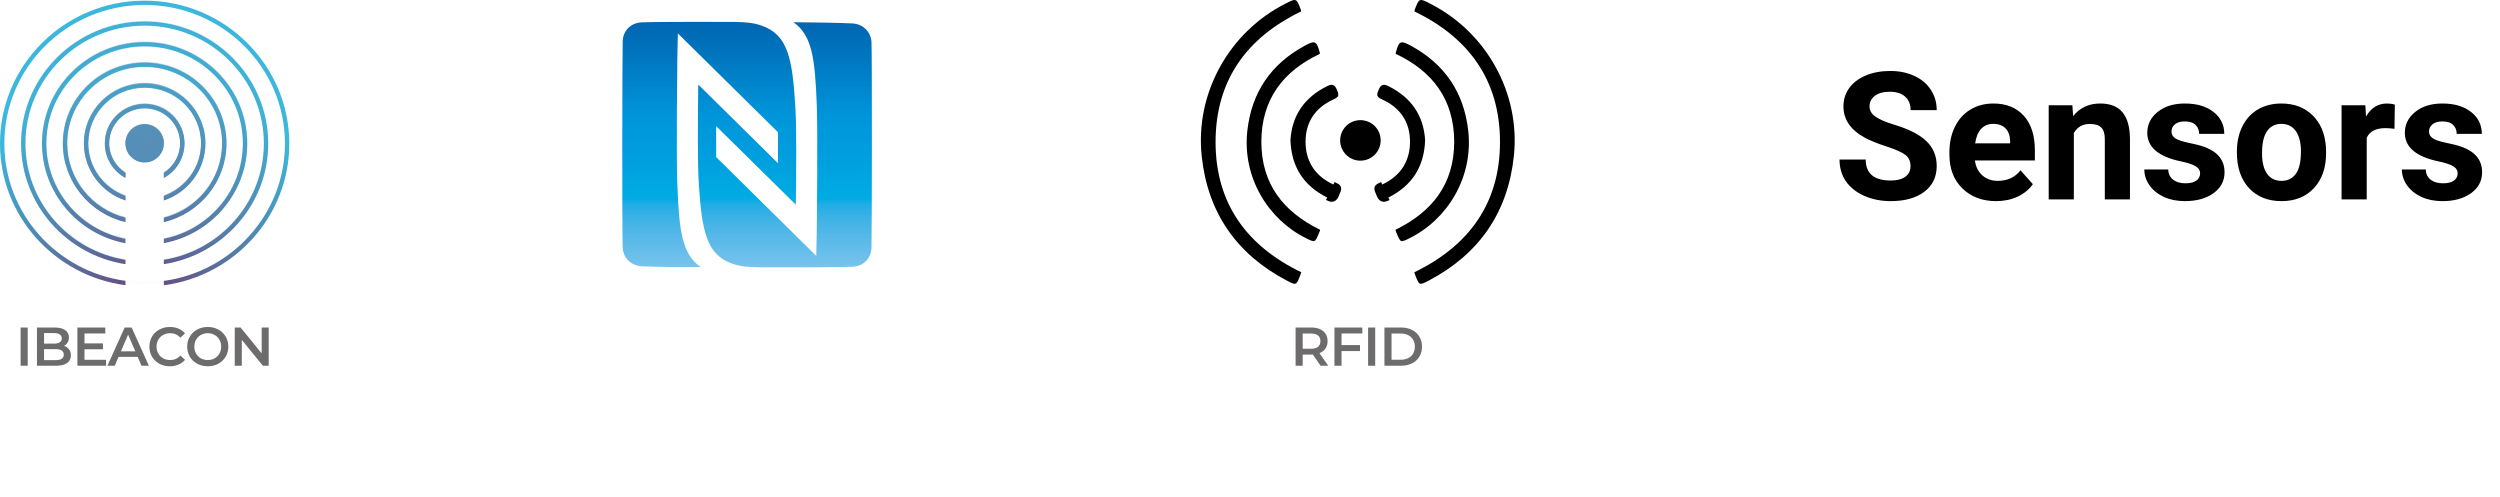 <svg width="458" height="91" viewBox="0 0 458 91" fill="none" xmlns="http://www.w3.org/2000/svg">
<path d="M26.5 29.769C28.441 29.769 30.015 28.213 30.015 26.295C30.015 24.377 28.441 22.821 26.5 22.821C24.559 22.821 22.985 24.377 22.985 26.295C22.985 28.213 24.559 29.769 26.5 29.769Z" fill="url(#paint0_radial)"/>
<path d="M26.5 19.085C22.481 19.085 19.205 22.323 19.205 26.294C19.205 29.008 20.73 31.38 22.985 32.612V31.695C21.195 30.555 20.001 28.562 20.001 26.294C20.001 22.755 22.919 19.872 26.5 19.872C30.081 19.872 32.999 22.755 32.999 26.294C32.999 28.562 31.805 30.555 30.015 31.695V32.612C32.269 31.38 33.795 29.008 33.795 26.294C33.795 22.323 30.519 19.085 26.5 19.085Z" fill="url(#paint1_radial)"/>
<path d="M26.5 15.297C20.359 15.297 15.372 20.226 15.372 26.294C15.372 31.145 18.569 35.273 22.985 36.728V35.903C19.006 34.474 16.168 30.712 16.168 26.294C16.168 20.658 20.81 16.083 26.5 16.083C32.203 16.083 36.832 20.671 36.832 26.294C36.832 30.712 33.98 34.474 30.015 35.903V36.728C34.431 35.273 37.628 31.145 37.628 26.294C37.628 20.226 32.628 15.297 26.5 15.297Z" fill="url(#paint2_radial)"/>
<path d="M26.5 11.482C18.237 11.482 11.513 18.128 11.513 26.294C11.513 33.268 16.42 39.127 22.985 40.7V39.887C16.858 38.341 12.309 32.835 12.309 26.294C12.309 18.561 18.675 12.269 26.5 12.269C34.325 12.269 40.692 18.561 40.692 26.294C40.692 32.835 36.143 38.341 30.015 39.887V40.7C36.593 39.127 41.488 33.268 41.488 26.294C41.488 18.128 34.763 11.482 26.5 11.482Z" fill="url(#paint3_radial)"/>
<path d="M26.5 7.721C16.128 7.721 7.692 16.057 7.692 26.295C7.692 35.352 14.284 42.916 22.972 44.554V43.755C14.722 42.129 8.488 34.92 8.488 26.295C8.488 16.49 16.566 8.507 26.5 8.507C36.434 8.507 44.498 16.49 44.498 26.295C44.498 34.92 38.264 42.129 30.015 43.742V44.541C38.702 42.916 45.294 35.352 45.294 26.282C45.294 16.057 36.858 7.721 26.5 7.721Z" fill="url(#paint4_radial)"/>
<path d="M26.5 3.933C14.019 3.933 3.859 13.96 3.859 26.295C3.859 37.45 12.162 46.717 22.985 48.395V47.595C12.6 45.931 4.655 37.017 4.655 26.295C4.655 14.393 14.457 4.706 26.5 4.706C38.543 4.706 48.344 14.393 48.344 26.295C48.344 37.017 40.4 45.931 30.015 47.595V48.395C40.837 46.717 49.14 37.45 49.14 26.295C49.127 13.96 38.967 3.933 26.5 3.933Z" fill="url(#paint5_radial)"/>
<path d="M26.5 0.118C11.884 0.118 0 11.863 0 26.295C0 39.56 10.027 50.545 22.985 52.249V51.449C10.465 49.758 0.796 39.128 0.796 26.295C0.796 12.296 12.322 0.905 26.5 0.905C40.665 0.905 52.204 12.296 52.204 26.308C52.204 39.141 42.535 49.771 30.015 51.462V52.262C42.973 50.558 53 39.573 53 26.308C52.987 11.863 41.103 0.118 26.5 0.118Z" fill="url(#paint6_radial)"/>
<path d="M26.5 29.65C28.441 29.65 30.015 28.095 30.015 26.177C30.015 24.258 28.441 22.703 26.5 22.703C24.559 22.703 22.985 24.258 22.985 26.177C22.985 28.095 24.559 29.65 26.5 29.65Z" fill="url(#paint7_radial)"/>
<path d="M26.5 52.367C11.884 52.367 0 40.622 0 26.177C0 11.732 11.884 0 26.5 0C41.103 0 53 11.745 53 26.19C53 40.635 41.103 52.367 26.5 52.367ZM26.5 0.786C12.322 0.786 0.796 12.177 0.796 26.177C0.796 40.176 12.322 51.58 26.5 51.58C40.678 51.58 52.204 40.189 52.204 26.177C52.204 12.164 40.665 0.786 26.5 0.786Z" fill="url(#paint8_radial)"/>
<path d="M26.5 18.968C22.481 18.968 19.205 22.206 19.205 26.177C19.205 28.891 20.73 31.263 22.985 32.495V31.578C21.195 30.437 20.001 28.445 20.001 26.177C20.001 22.638 22.919 19.754 26.5 19.754C30.081 19.754 32.999 22.638 32.999 26.177C32.999 28.445 31.805 30.437 30.015 31.578V32.495C32.269 31.263 33.795 28.891 33.795 26.177C33.795 22.206 30.519 18.968 26.5 18.968Z" fill="url(#paint9_radial)"/>
<path d="M26.5 15.18C20.359 15.18 15.372 20.108 15.372 26.177C15.372 31.027 18.569 35.156 22.985 36.611V35.785C19.006 34.357 16.168 30.595 16.168 26.177C16.168 20.541 20.81 15.966 26.5 15.966C32.19 15.966 36.832 20.554 36.832 26.177C36.832 30.595 33.98 34.357 30.015 35.785V36.611C34.431 35.156 37.628 31.027 37.628 26.177C37.628 20.121 32.628 15.18 26.5 15.18Z" fill="url(#paint10_radial)"/>
<path d="M26.5 11.364C18.237 11.364 11.513 18.01 11.513 26.176C11.513 33.15 16.42 39.009 22.985 40.582V39.769C16.858 38.223 12.309 32.717 12.309 26.176C12.309 18.443 18.675 12.151 26.5 12.151C34.325 12.151 40.692 18.443 40.692 26.176C40.692 32.717 36.143 38.223 30.015 39.769V40.582C36.593 39.009 41.488 33.15 41.488 26.176C41.488 18.01 34.763 11.364 26.5 11.364Z" fill="url(#paint11_radial)"/>
<path d="M26.5 7.603C16.128 7.603 7.692 15.939 7.692 26.177C7.692 35.234 14.284 42.798 22.972 44.436V43.636C14.722 42.011 8.488 34.802 8.488 26.177C8.488 16.372 16.566 8.389 26.5 8.389C36.434 8.389 44.498 16.372 44.498 26.177C44.498 34.802 38.264 42.011 30.015 43.623V44.423C38.702 42.798 45.294 35.234 45.294 26.163C45.294 15.939 36.858 7.603 26.5 7.603Z" fill="url(#paint12_radial)"/>
<path d="M26.5 3.814C14.019 3.814 3.859 13.842 3.859 26.177C3.859 37.332 12.162 46.599 22.985 48.277V47.477C12.6 45.813 4.655 36.899 4.655 26.177C4.655 14.275 14.457 4.601 26.5 4.601C38.543 4.601 48.331 14.275 48.331 26.177C48.331 36.899 40.386 45.813 30.001 47.477V48.277C40.824 46.599 49.127 37.332 49.127 26.177C49.127 13.842 38.967 3.814 26.5 3.814Z" fill="url(#paint13_radial)"/>
<path d="M130.679 4.001C126.06 4.001 118.884 4.015 117.534 4.099C115.516 4.197 114.166 5.643 114.081 7.495C113.995 9.333 113.953 43.568 114.081 45.434C114.194 47.272 115.63 48.675 117.534 48.788C119.637 48.914 126.43 48.942 128.391 48.942C124.881 46.557 124.412 42.081 124.085 33.761C123.886 28.836 124.071 11.564 124.085 10.82L124.184 6.12L142.53 24.234V29.902L127.922 15.492C127.879 18.341 127.851 22.059 127.851 25.454C127.851 28.766 127.908 31.768 128.007 33.34C128.561 42.404 129.414 46.669 134.203 48.325C135.667 48.83 137.031 48.942 139.304 48.97C141.18 48.998 154.311 48.984 156.201 48.872C158.204 48.774 159.554 47.328 159.654 45.462C159.739 43.624 159.768 9.473 159.654 7.621C159.512 5.797 158.091 4.408 156.201 4.296C154.098 4.169 147.305 4.071 145.344 4.071C148.825 6.456 149.309 10.918 149.635 19.224C149.834 24.149 149.65 41.422 149.635 42.151L149.536 46.88L131.204 28.78V23.111L145.799 37.507C145.841 34.659 145.87 30.94 145.87 27.545C145.87 24.234 145.813 21.245 145.713 19.66C145.173 10.595 144.307 6.358 139.518 4.689C138.054 4.183 136.69 4.043 134.416 4.015H130.679V4.001Z" fill="url(#paint14_linear)"/>
<path d="M3.777 60H5.077V67H3.777V60ZM11.731 63.36C12.117 63.487 12.424 63.7 12.651 64C12.877 64.293 12.991 64.66 12.991 65.1C12.991 65.707 12.757 66.177 12.291 66.51C11.824 66.837 11.144 67 10.251 67H6.771V60H10.051C10.877 60 11.514 60.163 11.961 60.49C12.407 60.81 12.631 61.253 12.631 61.82C12.631 62.167 12.551 62.473 12.391 62.74C12.231 63.007 12.011 63.213 11.731 63.36ZM8.071 61.02V62.95H9.911C10.364 62.95 10.711 62.87 10.951 62.71C11.197 62.543 11.321 62.303 11.321 61.99C11.321 61.67 11.197 61.43 10.951 61.27C10.711 61.103 10.364 61.02 9.911 61.02H8.071ZM10.171 65.98C11.177 65.98 11.681 65.643 11.681 64.97C11.681 64.297 11.177 63.96 10.171 63.96H8.071V65.98H10.171ZM19.428 65.91V67H14.178V60H19.288V61.09H15.478V62.91H18.858V63.98H15.478V65.91H19.428ZM25.217 65.38H21.717L21.027 67H19.687L22.837 60H24.117L27.277 67H25.917L25.217 65.38ZM24.787 64.36L23.467 61.3L22.157 64.36H24.787ZM31.11 67.1C30.403 67.1 29.763 66.947 29.19 66.64C28.623 66.327 28.177 65.897 27.85 65.35C27.53 64.803 27.37 64.187 27.37 63.5C27.37 62.813 27.533 62.197 27.86 61.65C28.187 61.103 28.633 60.677 29.2 60.37C29.773 60.057 30.413 59.9 31.12 59.9C31.693 59.9 32.217 60 32.69 60.2C33.163 60.4 33.563 60.69 33.89 61.07L33.05 61.86C32.543 61.313 31.92 61.04 31.18 61.04C30.7 61.04 30.27 61.147 29.89 61.36C29.51 61.567 29.213 61.857 29 62.23C28.787 62.603 28.68 63.027 28.68 63.5C28.68 63.973 28.787 64.397 29 64.77C29.213 65.143 29.51 65.437 29.89 65.65C30.27 65.857 30.7 65.96 31.18 65.96C31.92 65.96 32.543 65.683 33.05 65.13L33.89 65.93C33.563 66.31 33.16 66.6 32.68 66.8C32.207 67 31.683 67.1 31.11 67.1ZM38.059 67.1C37.346 67.1 36.702 66.947 36.129 66.64C35.556 66.327 35.106 65.897 34.779 65.35C34.452 64.797 34.289 64.18 34.289 63.5C34.289 62.82 34.452 62.207 34.779 61.66C35.106 61.107 35.556 60.677 36.129 60.37C36.702 60.057 37.346 59.9 38.059 59.9C38.772 59.9 39.416 60.057 39.989 60.37C40.562 60.677 41.012 61.103 41.339 61.65C41.666 62.197 41.829 62.813 41.829 63.5C41.829 64.187 41.666 64.803 41.339 65.35C41.012 65.897 40.562 66.327 39.989 66.64C39.416 66.947 38.772 67.1 38.059 67.1ZM38.059 65.96C38.526 65.96 38.946 65.857 39.319 65.65C39.692 65.437 39.986 65.143 40.199 64.77C40.412 64.39 40.519 63.967 40.519 63.5C40.519 63.033 40.412 62.613 40.199 62.24C39.986 61.86 39.692 61.567 39.319 61.36C38.946 61.147 38.526 61.04 38.059 61.04C37.592 61.04 37.172 61.147 36.799 61.36C36.426 61.567 36.132 61.86 35.919 62.24C35.706 62.613 35.599 63.033 35.599 63.5C35.599 63.967 35.706 64.39 35.919 64.77C36.132 65.143 36.426 65.437 36.799 65.65C37.172 65.857 37.592 65.96 38.059 65.96ZM49.227 60V67H48.157L44.297 62.26V67H43.007V60H44.077L47.937 64.74V60H49.227Z" fill="#6D6B6C"/>
<path d="M259.146 2.104C259.168 1.954 259.146 1.868 259.168 1.804C259.996 -0.366 259.996 -0.366 262.035 0.687C272.293 5.885 278.537 17.033 277.348 28.524C276.265 38.963 270.933 46.588 261.716 51.421C260.017 52.302 260.017 52.28 259.316 50.519C259.231 50.326 259.189 50.111 259.104 49.875C269.043 45.085 274.799 37.288 274.799 26.032C274.799 14.756 269.128 6.916 259.146 2.104Z" fill="black"/>
<path d="M255.644 42.099C262.376 38.813 266.432 33.7 266.411 25.903C266.369 18.192 262.418 13.037 255.729 9.88C255.707 9.794 255.686 9.751 255.686 9.729C256.281 7.496 256.536 7.324 258.511 8.398C264.648 11.748 268.195 16.904 268.981 23.949C269.937 32.476 265.179 40.23 258.171 43.667C256.599 44.44 256.599 44.462 255.898 42.808C255.792 42.614 255.729 42.378 255.644 42.099Z" fill="black"/>
<path d="M260.583 25.695C260.494 28.059 259.91 30.044 258.849 31.693C257.784 33.347 256.219 34.693 254.125 35.745C253.764 35.926 253.584 35.976 253.479 35.964L253.477 35.964C253.452 35.961 253.33 35.949 253.17 35.568L253.169 35.567C253.141 35.502 253.115 35.44 253.09 35.382C252.972 35.105 252.889 34.908 252.834 34.752C252.805 34.668 252.791 34.614 252.785 34.583C252.794 34.576 252.806 34.568 252.821 34.559C252.936 34.487 253.113 34.406 253.416 34.267L253.427 34.263L253.431 34.261C255.173 33.444 256.519 32.33 257.431 30.935C258.343 29.539 258.802 27.891 258.814 26.036C258.826 24.136 258.367 22.457 257.438 21.048C256.51 19.64 255.133 18.53 253.356 17.736L253.352 17.734C252.837 17.509 252.817 17.363 252.814 17.341L252.813 17.34C252.808 17.302 252.811 17.231 252.853 17.095C252.897 16.956 252.965 16.799 253.057 16.587L253.059 16.583C253.242 16.15 253.384 16.07 253.447 16.05C253.534 16.024 253.723 16.029 254.151 16.236C258.238 18.259 260.321 21.466 260.583 25.695Z" fill="black"/>
<path d="M253.219 33.808C252.676 34.056 252.394 34.18 252.308 34.386C252.208 34.626 252.375 34.977 252.709 35.763C253.108 36.708 253.662 36.536 254.348 36.192M252.752 34.609L252.753 34.608M260.583 25.695C260.494 28.059 259.91 30.044 258.849 31.693C257.784 33.347 256.219 34.693 254.125 35.745C253.764 35.926 253.584 35.976 253.479 35.964L253.477 35.964C253.452 35.961 253.33 35.949 253.17 35.568L253.169 35.567C253.141 35.502 253.115 35.44 253.09 35.382C252.972 35.105 252.889 34.908 252.834 34.752C252.805 34.668 252.791 34.614 252.785 34.583C252.794 34.576 252.806 34.568 252.821 34.559C252.936 34.487 253.113 34.406 253.416 34.267L253.427 34.263L253.431 34.261C255.173 33.444 256.519 32.33 257.431 30.935C258.343 29.539 258.802 27.891 258.814 26.036C258.826 24.136 258.367 22.457 257.438 21.048C256.51 19.64 255.133 18.53 253.356 17.736L253.352 17.734C252.837 17.509 252.817 17.363 252.814 17.341L252.813 17.34C252.808 17.302 252.811 17.231 252.853 17.095C252.897 16.956 252.965 16.799 253.057 16.587L253.059 16.583C253.242 16.15 253.384 16.07 253.447 16.05C253.534 16.024 253.723 16.029 254.151 16.236C258.238 18.259 260.321 21.466 260.583 25.695Z" stroke="black"/>
<path d="M238.345 2.104C238.324 1.954 238.345 1.868 238.324 1.804C237.496 -0.366 237.496 -0.366 235.457 0.687C225.199 5.885 218.955 17.033 220.145 28.524C221.228 38.963 226.558 46.588 235.776 51.421C237.475 52.302 237.475 52.28 238.175 50.519C238.26 50.326 238.303 50.111 238.388 49.875C228.449 45.085 222.693 37.288 222.693 26.032C222.693 14.756 228.364 6.916 238.345 2.104Z" fill="black"/>
<path d="M241.849 42.099C235.116 38.813 231.06 33.7 231.081 25.903C231.123 18.192 235.074 13.037 241.764 9.88C241.785 9.794 241.806 9.751 241.806 9.729C241.211 7.496 240.958 7.324 238.982 8.398C232.845 11.748 229.298 16.904 228.512 23.949C227.557 32.476 232.313 40.23 239.321 43.667C240.893 44.44 240.893 44.462 241.594 42.808C241.7 42.614 241.764 42.378 241.849 42.099Z" fill="black"/>
<path d="M236.91 25.695C236.999 28.059 237.582 30.044 238.643 31.693C239.708 33.347 241.273 34.693 243.367 35.745C243.728 35.926 243.908 35.976 244.013 35.964L244.015 35.964C244.04 35.961 244.162 35.949 244.322 35.568L244.323 35.567C244.351 35.502 244.377 35.44 244.402 35.382C244.52 35.105 244.604 34.908 244.658 34.752C244.687 34.668 244.701 34.614 244.707 34.583C244.698 34.576 244.686 34.568 244.671 34.559C244.556 34.487 244.379 34.406 244.076 34.267L244.066 34.263L244.061 34.261C242.319 33.444 240.973 32.33 240.061 30.935C239.149 29.539 238.69 27.891 238.678 26.036C238.667 24.136 239.125 22.457 240.054 21.048C240.982 19.64 242.359 18.53 244.136 17.736L244.14 17.734C244.655 17.509 244.675 17.363 244.678 17.341L244.679 17.34C244.684 17.302 244.681 17.231 244.639 17.095C244.595 16.956 244.527 16.799 244.435 16.587L244.433 16.583C244.25 16.15 244.109 16.07 244.045 16.05C243.958 16.024 243.769 16.029 243.341 16.236C239.254 18.259 237.171 21.466 236.91 25.695Z" fill="black"/>
<path d="M244.273 33.808C244.816 34.056 245.098 34.18 245.184 34.386C245.284 34.626 245.117 34.977 244.783 35.763C244.384 36.708 243.83 36.536 243.144 36.192M244.74 34.609L244.739 34.608M236.91 25.695C236.999 28.059 237.582 30.044 238.643 31.693C239.708 33.347 241.273 34.693 243.367 35.745C243.728 35.926 243.908 35.976 244.013 35.964L244.015 35.964C244.04 35.961 244.162 35.949 244.322 35.568L244.323 35.567C244.351 35.502 244.377 35.44 244.402 35.382C244.52 35.105 244.604 34.908 244.658 34.752C244.687 34.668 244.701 34.614 244.707 34.583C244.698 34.576 244.686 34.568 244.671 34.559C244.556 34.487 244.379 34.406 244.076 34.267L244.066 34.263L244.061 34.261C242.319 33.444 240.973 32.33 240.061 30.935C239.149 29.539 238.69 27.891 238.678 26.036C238.667 24.136 239.125 22.457 240.054 21.048C240.982 19.64 242.359 18.53 244.136 17.736L244.14 17.734C244.655 17.509 244.675 17.363 244.678 17.341L244.679 17.34C244.684 17.302 244.681 17.231 244.639 17.095C244.595 16.956 244.527 16.799 244.435 16.587L244.433 16.583C244.25 16.15 244.109 16.07 244.045 16.05C243.958 16.024 243.769 16.029 243.341 16.236C239.254 18.259 237.171 21.466 236.91 25.695Z" stroke="black"/>
<path d="M249.227 29.433C251.277 29.433 252.939 27.771 252.939 25.721C252.939 23.671 251.277 22.009 249.227 22.009C247.177 22.009 245.515 23.671 245.515 25.721C245.515 27.771 247.177 29.433 249.227 29.433Z" fill="black"/>
<path d="M241.934 67L240.504 64.95C240.444 64.957 240.354 64.96 240.234 64.96H238.654V67H237.354V60H240.234C240.841 60 241.368 60.1 241.814 60.3C242.268 60.5 242.614 60.787 242.854 61.16C243.094 61.533 243.214 61.977 243.214 62.49C243.214 63.017 243.084 63.47 242.824 63.85C242.571 64.23 242.204 64.513 241.724 64.7L243.334 67H241.934ZM241.904 62.49C241.904 62.043 241.758 61.7 241.464 61.46C241.171 61.22 240.741 61.1 240.174 61.1H238.654V63.89H240.174C240.741 63.89 241.171 63.77 241.464 63.53C241.758 63.283 241.904 62.937 241.904 62.49ZM245.769 61.09V63.22H249.149V64.32H245.769V67H244.469V60H249.579V61.09H245.769ZM250.636 60H251.936V67H250.636V60ZM253.629 60H256.689C257.436 60 258.099 60.147 258.679 60.44C259.259 60.727 259.709 61.137 260.029 61.67C260.349 62.197 260.509 62.807 260.509 63.5C260.509 64.193 260.349 64.807 260.029 65.34C259.709 65.867 259.259 66.277 258.679 66.57C258.099 66.857 257.436 67 256.689 67H253.629V60ZM256.629 65.9C257.143 65.9 257.593 65.803 257.979 65.61C258.373 65.41 258.673 65.13 258.879 64.77C259.093 64.403 259.199 63.98 259.199 63.5C259.199 63.02 259.093 62.6 258.879 62.24C258.673 61.873 258.373 61.593 257.979 61.4C257.593 61.2 257.143 61.1 256.629 61.1H254.929V65.9H256.629Z" fill="#6D6B6C"/>
<path d="M350.007 30.439C350.007 29.535 349.688 28.845 349.051 28.366C348.413 27.878 347.266 27.368 345.608 26.836C343.95 26.294 342.637 25.763 341.67 25.242C339.035 23.818 337.717 21.9 337.717 19.488C337.717 18.234 338.068 17.118 338.769 16.14C339.481 15.152 340.496 14.382 341.814 13.829C343.142 13.276 344.63 13 346.277 13C347.935 13 349.412 13.303 350.709 13.909C352.005 14.504 353.009 15.348 353.721 16.443C354.444 17.538 354.805 18.781 354.805 20.173H350.023C350.023 19.11 349.688 18.287 349.019 17.702C348.349 17.107 347.409 16.81 346.198 16.81C345.029 16.81 344.12 17.059 343.472 17.559C342.823 18.048 342.499 18.696 342.499 19.504C342.499 20.258 342.877 20.89 343.631 21.401C344.396 21.911 345.517 22.389 346.995 22.835C349.715 23.654 351.697 24.668 352.94 25.88C354.184 27.091 354.805 28.6 354.805 30.407C354.805 32.415 354.046 33.993 352.526 35.141C351.006 36.278 348.961 36.847 346.389 36.847C344.603 36.847 342.978 36.523 341.511 35.874C340.045 35.216 338.923 34.318 338.148 33.181C337.383 32.043 337 30.726 337 29.227H341.798C341.798 31.788 343.328 33.069 346.389 33.069C347.526 33.069 348.413 32.84 349.051 32.383C349.688 31.916 350.007 31.268 350.007 30.439ZM365.693 36.847C363.163 36.847 361.102 36.071 359.508 34.52C357.924 32.968 357.133 30.901 357.133 28.319V27.872C357.133 26.14 357.467 24.594 358.137 23.234C358.806 21.863 359.752 20.811 360.974 20.078C362.207 19.334 363.61 18.962 365.183 18.962C367.542 18.962 369.396 19.706 370.746 21.193C372.106 22.681 372.786 24.791 372.786 27.522V29.403H361.803C361.952 30.529 362.398 31.432 363.142 32.112C363.897 32.793 364.848 33.133 365.995 33.133C367.77 33.133 369.157 32.49 370.156 31.204L372.419 33.738C371.729 34.716 370.794 35.481 369.614 36.034C368.434 36.576 367.127 36.847 365.693 36.847ZM365.167 22.692C364.253 22.692 363.509 23 362.935 23.616C362.372 24.233 362.01 25.115 361.851 26.262H368.259V25.896C368.238 24.876 367.961 24.089 367.43 23.537C366.899 22.973 366.144 22.692 365.167 22.692ZM379.656 19.28L379.8 21.273C381.033 19.732 382.685 18.962 384.757 18.962C386.585 18.962 387.945 19.498 388.838 20.572C389.731 21.645 390.188 23.25 390.209 25.386V36.528H385.602V25.497C385.602 24.52 385.39 23.813 384.965 23.377C384.54 22.931 383.833 22.708 382.845 22.708C381.548 22.708 380.576 23.26 379.927 24.366V36.528H375.321V19.28H379.656ZM403.057 31.762C403.057 31.199 402.775 30.758 402.212 30.439C401.66 30.109 400.767 29.817 399.534 29.562C395.432 28.701 393.381 26.958 393.381 24.334C393.381 22.803 394.013 21.528 395.278 20.508C396.553 19.477 398.216 18.962 400.267 18.962C402.457 18.962 404.205 19.477 405.512 20.508C406.83 21.539 407.488 22.878 407.488 24.525H402.882C402.882 23.866 402.669 23.324 402.244 22.899C401.819 22.463 401.155 22.245 400.251 22.245C399.476 22.245 398.875 22.421 398.45 22.771C398.025 23.122 397.813 23.568 397.813 24.11C397.813 24.62 398.052 25.035 398.53 25.354C399.019 25.662 399.837 25.933 400.985 26.167C402.132 26.39 403.099 26.645 403.886 26.932C406.319 27.825 407.536 29.371 407.536 31.57C407.536 33.143 406.861 34.419 405.512 35.396C404.162 36.363 402.419 36.847 400.283 36.847C398.838 36.847 397.552 36.592 396.426 36.082C395.31 35.561 394.433 34.854 393.796 33.962C393.158 33.058 392.839 32.086 392.839 31.044H397.207C397.249 31.863 397.552 32.49 398.115 32.925C398.679 33.361 399.433 33.579 400.379 33.579C401.261 33.579 401.925 33.414 402.372 33.085C402.828 32.745 403.057 32.304 403.057 31.762ZM409.8 27.745C409.8 26.034 410.129 24.509 410.788 23.17C411.447 21.831 412.393 20.795 413.625 20.062C414.869 19.328 416.309 18.962 417.945 18.962C420.273 18.962 422.17 19.674 423.636 21.098C425.113 22.522 425.937 24.456 426.107 26.9L426.139 28.08C426.139 30.726 425.4 32.851 423.923 34.456C422.446 36.05 420.464 36.847 417.977 36.847C415.49 36.847 413.503 36.05 412.015 34.456C410.538 32.862 409.8 30.694 409.8 27.952V27.745ZM414.407 28.08C414.407 29.716 414.715 30.97 415.331 31.841C415.947 32.702 416.829 33.133 417.977 33.133C419.093 33.133 419.964 32.708 420.591 31.858C421.218 30.997 421.532 29.626 421.532 27.745C421.532 26.14 421.218 24.897 420.591 24.015C419.964 23.133 419.082 22.692 417.945 22.692C416.819 22.692 415.947 23.133 415.331 24.015C414.715 24.886 414.407 26.241 414.407 28.08ZM438.668 23.6C438.041 23.515 437.488 23.473 437.01 23.473C435.267 23.473 434.125 24.063 433.583 25.242V36.528H428.976V19.28H433.328L433.455 21.337C434.38 19.753 435.66 18.962 437.297 18.962C437.807 18.962 438.285 19.031 438.732 19.169L438.668 23.6ZM450.241 31.762C450.241 31.199 449.959 30.758 449.396 30.439C448.843 30.109 447.95 29.817 446.718 29.562C442.616 28.701 440.565 26.958 440.565 24.334C440.565 22.803 441.197 21.528 442.462 20.508C443.737 19.477 445.4 18.962 447.451 18.962C449.64 18.962 451.388 19.477 452.695 20.508C454.013 21.539 454.672 22.878 454.672 24.525H450.065C450.065 23.866 449.853 23.324 449.428 22.899C449.003 22.463 448.338 22.245 447.435 22.245C446.659 22.245 446.059 22.421 445.634 22.771C445.209 23.122 444.996 23.568 444.996 24.11C444.996 24.62 445.235 25.035 445.713 25.354C446.202 25.662 447.021 25.933 448.168 26.167C449.316 26.39 450.283 26.645 451.069 26.932C453.503 27.825 454.72 29.371 454.72 31.57C454.72 33.143 454.045 34.419 452.695 35.396C451.346 36.363 449.603 36.847 447.467 36.847C446.022 36.847 444.736 36.592 443.609 36.082C442.494 35.561 441.617 34.854 440.979 33.962C440.342 33.058 440.023 32.086 440.023 31.044H444.39C444.433 31.863 444.736 32.49 445.299 32.925C445.862 33.361 446.617 33.579 447.563 33.579C448.445 33.579 449.109 33.414 449.555 33.085C450.012 32.745 450.241 32.304 450.241 31.762Z" fill="black"/>
<defs>
<radialGradient id="paint0_radial" cx="0" cy="0" r="1" gradientUnits="userSpaceOnUse" gradientTransform="translate(26.538 52.469) scale(37.565 37.126)">
<stop stop-color="#6A4479"/>
<stop offset="1" stop-color="#3BB8DD"/>
</radialGradient>
<radialGradient id="paint1_radial" cx="0" cy="0" r="1" gradientUnits="userSpaceOnUse" gradientTransform="translate(26.538 50.398) scale(35.534 35.118)">
<stop stop-color="#6A4479"/>
<stop offset="1" stop-color="#3BB8DD"/>
</radialGradient>
<radialGradient id="paint2_radial" cx="0" cy="0" r="1" gradientUnits="userSpaceOnUse" gradientTransform="translate(26.538 51.513) scale(36.934 36.501)">
<stop stop-color="#6A4479"/>
<stop offset="1" stop-color="#3BB8DD"/>
</radialGradient>
<radialGradient id="paint3_radial" cx="0" cy="0" r="1" gradientUnits="userSpaceOnUse" gradientTransform="translate(26.538 51.898) scale(37.372 36.934)">
<stop stop-color="#6A4479"/>
<stop offset="1" stop-color="#3BB8DD"/>
</radialGradient>
<radialGradient id="paint4_radial" cx="0" cy="0" r="1" gradientUnits="userSpaceOnUse" gradientTransform="translate(26.537 52.075) scale(37.518 37.079)">
<stop stop-color="#6A4479"/>
<stop offset="1" stop-color="#3BB8DD"/>
</radialGradient>
<radialGradient id="paint5_radial" cx="0" cy="0" r="1" gradientUnits="userSpaceOnUse" gradientTransform="translate(26.493 52.176) scale(37.63 37.19)">
<stop stop-color="#6A4479"/>
<stop offset="1" stop-color="#3BB8DD"/>
</radialGradient>
<radialGradient id="paint6_radial" cx="0" cy="0" r="1" gradientUnits="userSpaceOnUse" gradientTransform="translate(26.493 52.238) scale(37.628 37.188)">
<stop stop-color="#6A4479"/>
<stop offset="1" stop-color="#3BB8DD"/>
</radialGradient>
<radialGradient id="paint7_radial" cx="0" cy="0" r="1" gradientUnits="userSpaceOnUse" gradientTransform="translate(26.591 26.116) scale(26.382 26.073)">
<stop stop-color="#568EB6"/>
<stop offset="1" stop-color="#568EB6" stop-opacity="0"/>
</radialGradient>
<radialGradient id="paint8_radial" cx="0" cy="0" r="1" gradientUnits="userSpaceOnUse" gradientTransform="translate(26.591 26.116) scale(26.382 26.073)">
<stop stop-color="#568EB6"/>
<stop offset="1" stop-color="#568EB6" stop-opacity="0"/>
</radialGradient>
<radialGradient id="paint9_radial" cx="0" cy="0" r="1" gradientUnits="userSpaceOnUse" gradientTransform="translate(26.591 25.673) scale(25.558 25.259)">
<stop stop-color="#568EB6"/>
<stop offset="1" stop-color="#568EB6" stop-opacity="0"/>
</radialGradient>
<radialGradient id="paint10_radial" cx="0" cy="0" r="1" gradientUnits="userSpaceOnUse" gradientTransform="translate(26.591 25.835) scale(26.04 25.735)">
<stop stop-color="#568EB6"/>
<stop offset="1" stop-color="#568EB6" stop-opacity="0"/>
</radialGradient>
<radialGradient id="paint11_radial" cx="0" cy="0" r="1" gradientUnits="userSpaceOnUse" gradientTransform="translate(26.591 25.91) scale(26.197 25.89)">
<stop stop-color="#568EB6"/>
<stop offset="1" stop-color="#568EB6" stop-opacity="0"/>
</radialGradient>
<radialGradient id="paint12_radial" cx="0" cy="0" r="1" gradientUnits="userSpaceOnUse" gradientTransform="translate(26.591 25.952) scale(26.265 25.958)">
<stop stop-color="#568EB6"/>
<stop offset="1" stop-color="#568EB6" stop-opacity="0"/>
</radialGradient>
<radialGradient id="paint13_radial" cx="0" cy="0" r="1" gradientUnits="userSpaceOnUse" gradientTransform="translate(26.591 25.981) scale(26.302 25.994)">
<stop stop-color="#568EB6"/>
<stop offset="1" stop-color="#568EB6" stop-opacity="0"/>
</radialGradient>
<linearGradient id="paint14_linear" x1="66218.6" y1="48.99" x2="66218.6" y2="3.941" gradientUnits="userSpaceOnUse">
<stop stop-color="#78C3ED"/>
<stop offset="0.004" stop-color="#77C3ED"/>
<stop offset="0.008" stop-color="#76C3ED"/>
<stop offset="0.012" stop-color="#75C2ED"/>
<stop offset="0.016" stop-color="#74C2EC"/>
<stop offset="0.02" stop-color="#72C1EC"/>
<stop offset="0.023" stop-color="#71C1EC"/>
<stop offset="0.027" stop-color="#70C1EC"/>
<stop offset="0.031" stop-color="#6FC0EB"/>
<stop offset="0.035" stop-color="#6EC0EB"/>
<stop offset="0.039" stop-color="#6DC0EB"/>
<stop offset="0.043" stop-color="#6CC0EB"/>
<stop offset="0.047" stop-color="#6BBFEB"/>
<stop offset="0.051" stop-color="#6ABFEB"/>
<stop offset="0.055" stop-color="#69BFEB"/>
<stop offset="0.059" stop-color="#68BEEB"/>
<stop offset="0.063" stop-color="#67BEEA"/>
<stop offset="0.066" stop-color="#66BDEA"/>
<stop offset="0.07" stop-color="#65BDEA"/>
<stop offset="0.074" stop-color="#64BDEA"/>
<stop offset="0.078" stop-color="#63BCEA"/>
<stop offset="0.082" stop-color="#62BCEA"/>
<stop offset="0.086" stop-color="#61BCEA"/>
<stop offset="0.09" stop-color="#60BBE9"/>
<stop offset="0.094" stop-color="#5FBAE9"/>
<stop offset="0.098" stop-color="#5EBAE9"/>
<stop offset="0.102" stop-color="#5DBAE9"/>
<stop offset="0.105" stop-color="#5CB9E9"/>
<stop offset="0.109" stop-color="#5BB9E9"/>
<stop offset="0.113" stop-color="#5AB9E9"/>
<stop offset="0.117" stop-color="#58B9E9"/>
<stop offset="0.121" stop-color="#57B8E8"/>
<stop offset="0.125" stop-color="#56B8E8"/>
<stop offset="0.129" stop-color="#55B8E8"/>
<stop offset="0.133" stop-color="#54B8E8"/>
<stop offset="0.137" stop-color="#53B7E8"/>
<stop offset="0.141" stop-color="#52B7E8"/>
<stop offset="0.144" stop-color="#50B7E8"/>
<stop offset="0.148" stop-color="#4FB6E8"/>
<stop offset="0.152" stop-color="#4EB6E7"/>
<stop offset="0.156" stop-color="#4DB5E7"/>
<stop offset="0.16" stop-color="#4BB5E7"/>
<stop offset="0.164" stop-color="#4AB5E7"/>
<stop offset="0.168" stop-color="#49B4E7"/>
<stop offset="0.172" stop-color="#48B4E7"/>
<stop offset="0.176" stop-color="#46B4E7"/>
<stop offset="0.18" stop-color="#45B4E7"/>
<stop offset="0.184" stop-color="#43B3E6"/>
<stop offset="0.188" stop-color="#41B3E6"/>
<stop offset="0.191" stop-color="#40B3E6"/>
<stop offset="0.195" stop-color="#3EB2E6"/>
<stop offset="0.199" stop-color="#3DB2E6"/>
<stop offset="0.203" stop-color="#3BB1E6"/>
<stop offset="0.207" stop-color="#3AB1E6"/>
<stop offset="0.211" stop-color="#38B1E6"/>
<stop offset="0.215" stop-color="#36B0E5"/>
<stop offset="0.219" stop-color="#34B0E5"/>
<stop offset="0.223" stop-color="#32B0E5"/>
<stop offset="0.227" stop-color="#30B0E5"/>
<stop offset="0.231" stop-color="#2EAFE5"/>
<stop offset="0.234" stop-color="#2CAFE5"/>
<stop offset="0.238" stop-color="#2AAFE5"/>
<stop offset="0.242" stop-color="#27AEE4"/>
<stop offset="0.246" stop-color="#25AEE4"/>
<stop offset="0.25" stop-color="#23AEE4"/>
<stop offset="0.254" stop-color="#20ADE4"/>
<stop offset="0.258" stop-color="#1CADE4"/>
<stop offset="0.262" stop-color="#19ACE4"/>
<stop offset="0.266" stop-color="#16ACE4"/>
<stop offset="0.27" stop-color="#0FACE4"/>
<stop offset="0.273" stop-color="#0AABE3"/>
<stop offset="0.277" stop-color="#06ABE3"/>
<stop offset="0.281" stop-color="#01ABE3"/>
<stop offset="0.297" stop-color="#00AAE3"/>
<stop offset="0.313" stop-color="#00A9E2"/>
<stop offset="0.328" stop-color="#00A8E2"/>
<stop offset="0.344" stop-color="#00A7E1"/>
<stop offset="0.359" stop-color="#00A6E1"/>
<stop offset="0.375" stop-color="#00A5E0"/>
<stop offset="0.379" stop-color="#00A4E0"/>
<stop offset="0.383" stop-color="#00A3E0"/>
<stop offset="0.398" stop-color="#00A2E0"/>
<stop offset="0.414" stop-color="#00A1DF"/>
<stop offset="0.43" stop-color="#00A0DF"/>
<stop offset="0.445" stop-color="#009FDE"/>
<stop offset="0.461" stop-color="#009EDE"/>
<stop offset="0.477" stop-color="#009DDD"/>
<stop offset="0.492" stop-color="#009CDD"/>
<stop offset="0.508" stop-color="#009BDD"/>
<stop offset="0.523" stop-color="#009ADC"/>
<stop offset="0.547" stop-color="#0099DC"/>
<stop offset="0.563" stop-color="#0099DB"/>
<stop offset="0.57" stop-color="#0098DB"/>
<stop offset="0.586" stop-color="#0097DA"/>
<stop offset="0.602" stop-color="#0096DA"/>
<stop offset="0.617" stop-color="#0095DA"/>
<stop offset="0.621" stop-color="#0094D9"/>
<stop offset="0.625" stop-color="#0094D8"/>
<stop offset="0.629" stop-color="#0093D8"/>
<stop offset="0.637" stop-color="#0092D7"/>
<stop offset="0.648" stop-color="#0091D6"/>
<stop offset="0.652" stop-color="#0090D5"/>
<stop offset="0.66" stop-color="#008FD4"/>
<stop offset="0.672" stop-color="#008ED4"/>
<stop offset="0.68" stop-color="#008ED3"/>
<stop offset="0.684" stop-color="#008CD2"/>
<stop offset="0.695" stop-color="#008BD1"/>
<stop offset="0.707" stop-color="#0089D0"/>
<stop offset="0.711" stop-color="#0089CF"/>
<stop offset="0.719" stop-color="#0088CF"/>
<stop offset="0.723" stop-color="#0088CE"/>
<stop offset="0.727" stop-color="#0087CD"/>
<stop offset="0.731" stop-color="#0086CD"/>
<stop offset="0.738" stop-color="#0085CC"/>
<stop offset="0.75" stop-color="#0085CB"/>
<stop offset="0.754" stop-color="#0084CA"/>
<stop offset="0.758" stop-color="#0083CA"/>
<stop offset="0.762" stop-color="#0082C9"/>
<stop offset="0.773" stop-color="#0081C9"/>
<stop offset="0.777" stop-color="#0080C8"/>
<stop offset="0.785" stop-color="#007FC7"/>
<stop offset="0.797" stop-color="#007EC6"/>
<stop offset="0.801" stop-color="#007DC5"/>
<stop offset="0.809" stop-color="#007CC4"/>
<stop offset="0.82" stop-color="#007BC4"/>
<stop offset="0.828" stop-color="#007BC3"/>
<stop offset="0.832" stop-color="#0079C2"/>
<stop offset="0.844" stop-color="#0078C1"/>
<stop offset="0.856" stop-color="#0077C0"/>
<stop offset="0.859" stop-color="#0076BF"/>
<stop offset="0.871" stop-color="#0075BE"/>
<stop offset="0.875" stop-color="#0074BE"/>
<stop offset="0.879" stop-color="#0074BD"/>
<stop offset="0.883" stop-color="#0073BD"/>
<stop offset="0.891" stop-color="#0073BC"/>
<stop offset="0.894" stop-color="#0072BC"/>
<stop offset="0.898" stop-color="#0071BB"/>
<stop offset="0.906" stop-color="#0070BB"/>
<stop offset="0.914" stop-color="#0070BA"/>
<stop offset="0.918" stop-color="#006FBA"/>
<stop offset="0.922" stop-color="#006EB9"/>
<stop offset="0.934" stop-color="#006DB8"/>
<stop offset="0.941" stop-color="#006CB7"/>
<stop offset="0.945" stop-color="#006BB7"/>
<stop offset="0.957" stop-color="#006AB6"/>
<stop offset="0.965" stop-color="#0069B5"/>
<stop offset="0.969" stop-color="#0068B5"/>
<stop offset="0.981" stop-color="#0067B4"/>
<stop offset="0.984" stop-color="#0067B3"/>
<stop offset="1" stop-color="#0066B3"/>
</linearGradient>
</defs>
</svg>
